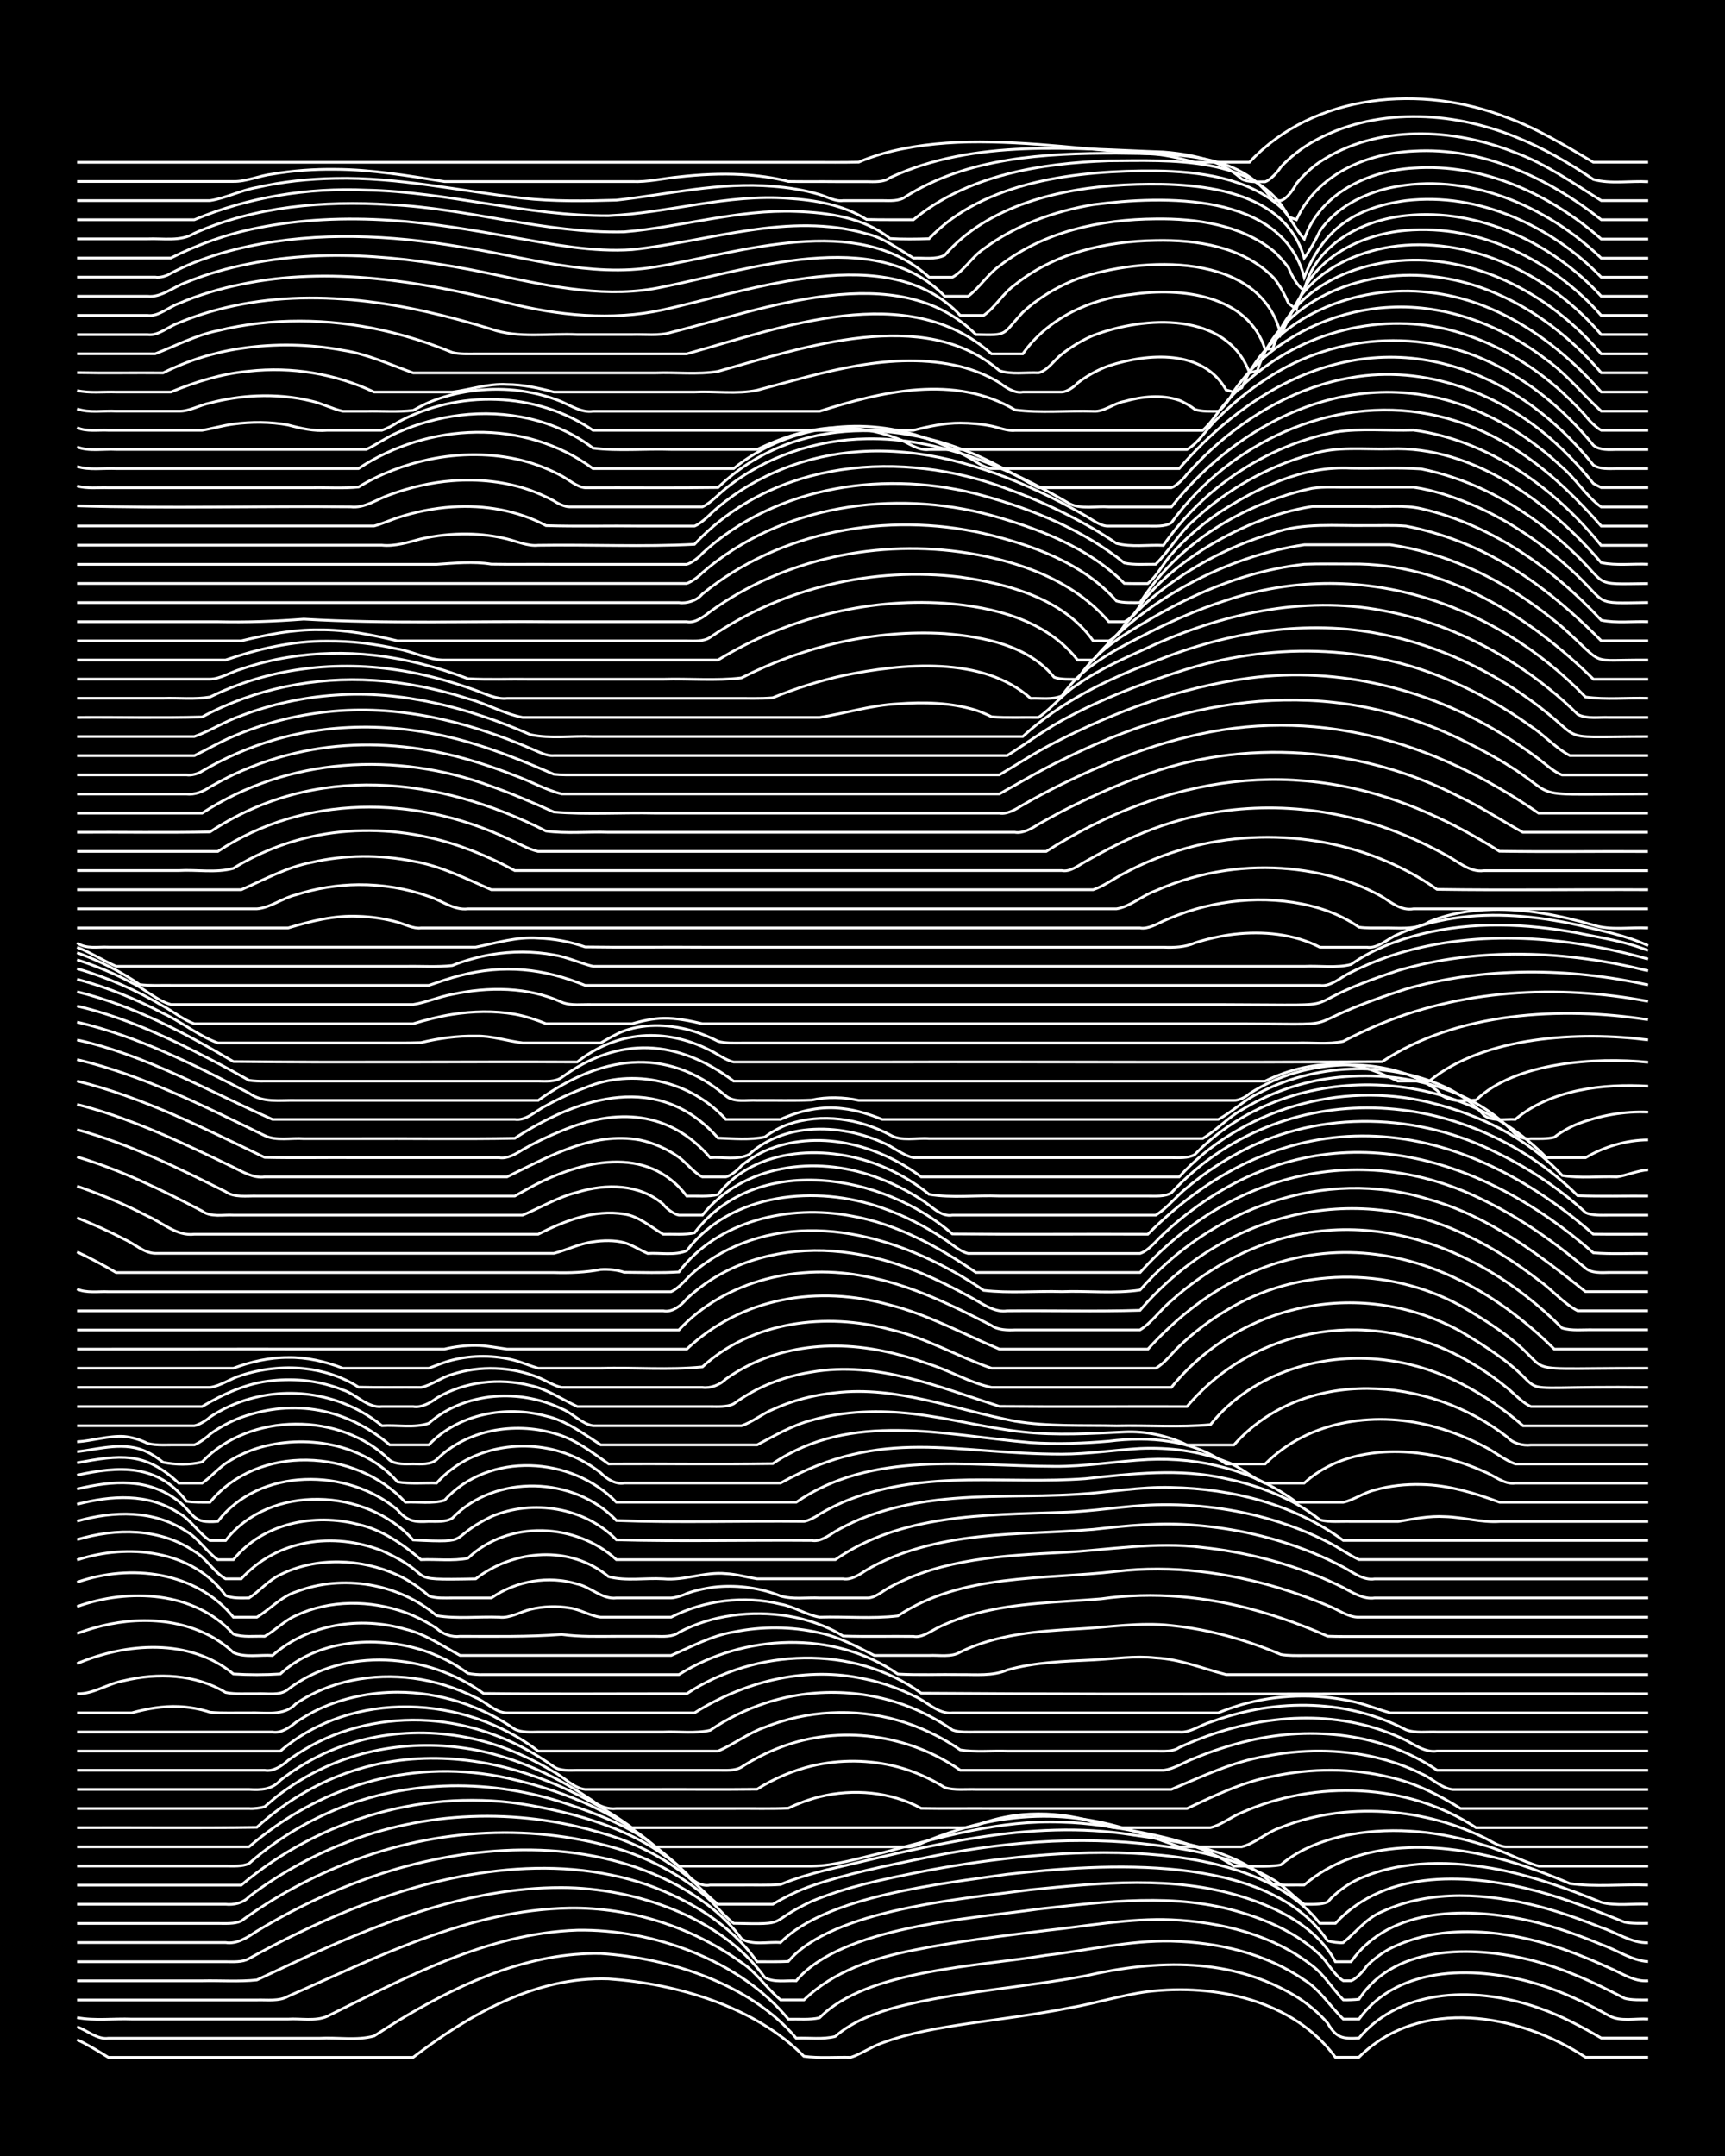 <?xml version="1.0" encoding="UTF-8"?><svg id="a" xmlns="http://www.w3.org/2000/svg" width="1920" height="2400" viewBox="0 0 192 240"><defs><style>.b{fill:none;stroke:#fff;stroke-miterlimit:10;stroke-width:.3px;}.c{stroke-width:0px;}</style></defs><rect class="c" x="0" width="192" height="240"/><path class="b" d="M8.58,227.05c1.14.52,2.42,1.31,3.48,1.97h33.92c6.25-4.76,13.62-9.02,21.75-8.74,7.6.54,16.29,3.08,21.75,8.62,1.68.24,3.53.07,5.22.12,1.15-.37,2.33-1.21,3.48-1.6,3.05-1.14,6.36-1.67,9.57-2.16,3.75-.54,7.58-1.02,11.31-1.75,2.89-.5,5.78-1.43,8.7-1.81,7.49-.9,16.2.94,20.88,7.31h2.61c6.8-6.8,17.84-4.87,25.23,0h6.96"/><path class="b" d="M8.58,225.62c1.11.39,2.25,1.44,3.48,1.27,2.29,0,4.67,0,6.96,0,5.49,0,11.03,0,16.53,0,1.98-.12,4.17.29,6.09-.25,1.08-.7,2.37-1.52,3.48-2.18,6.57-3.88,13.98-7.15,21.75-7,7.66.49,16.69,3.4,21.75,9.42,1.4-.06,2.99.17,4.35-.19,1.94-1.7,4.51-2.64,6.96-3.3,6.84-1.73,13.96-2.14,20.88-3.44,7.96-1.83,16.27-2.09,23.49,2.31,1.22.76,2.55,1.86,3.48,2.96.97,1.65,1.64,1.75,3.48,1.65,4.86-5.76,13.4-5.67,20.01-3.35,2.41.82,4.76,2.07,6.96,3.35,1.69,0,3.53,0,5.22,0"/><path class="b" d="M8.58,224.59c1.95.38,4.1.09,6.09.17,3.17,0,6.4,0,9.57,0,2.58,0,5.25,0,7.83,0,1.39-.09,3.04.27,4.35-.31,8.79-4.33,17.82-9.25,27.84-9.59,8.37-.14,18.09,3.33,23.49,9.91,1.09-.03,2.41.1,3.48-.16,5.23-5.37,17.93-5.73,25.23-6.96,4.62-.53,9.25-1.67,13.92-1.57,5.16.12,10.49,1.36,14.79,4.32,1.73,1.06,2.92,2.99,4.35,4.36h1.74c4.49-6.17,13.4-5.9,20.01-3.86,2.7.84,5.36,2.1,7.83,3.48,1.27.71,2.95.27,4.35.38"/><path class="b" d="M8.58,222.63c4.91,0,9.87,0,14.79,0,1.69,0,3.52,0,5.22,0,1.11-.04,2.48.18,3.48-.41,10-4.38,20.16-9.63,31.32-9.82,6.78-.1,13.64,2.11,19.14,6.06,1.65,1.07,2.86,2.94,4.35,4.16h2.61c3.3-3.19,7.75-4.66,12.18-5.53,4.87-1,9.86-1.58,14.79-2.2,4.61-.49,9.27-1.38,13.92-1.19,5.51.25,11.25,1.65,15.66,5.1,1.32.98,2.34,2.66,3.48,3.82.44.02,1.31-.02,1.74-.07,4.13-6.38,13.51-5.94,20.01-4.13,2.36.68,4.75,1.65,6.96,2.72.78.38,1.84.91,2.61,1.31.76.21,1.83.17,2.61.17"/><path class="b" d="M8.58,220.5c4.62,0,9.3,0,13.92,0,1.99-.05,4.11.12,6.09-.1,1.09-.51,2.39-1.12,3.48-1.63,9.56-4.48,19.72-8.67,30.45-8.65,8.11.03,17.73,3.24,22.62,10.02,1,.58,2.37.3,3.48.36,5.04-6.04,19.34-6.9,26.97-7.99,7.5-.82,15.27-1.87,22.62.4,3.14.94,6.31,2.4,8.7,4.69.86.79,1.59,2.29,2.61,2.89h.87c.6-.22,1.41-1.13,1.74-1.65.69-.7,1.74-1.49,2.61-1.94,5.37-2.68,11.79-2.14,17.4-.52,2.35.69,4.73,1.65,6.96,2.67,1.36.56,2.81,1.6,4.35,1.44"/><path class="b" d="M8.58,218.37c4.04,0,8.14,0,12.18,0,1.4,0,2.95,0,4.35,0,.81,0,1.89.09,2.61-.35,3.64-2.01,7.45-3.88,11.31-5.44,10.34-4.16,22.25-6.45,33.05-2.76,4.7,1.68,9.26,4.41,12.18,8.55,1.09,0,2.39.02,3.48-.03,4.92-5.81,19.51-6.97,26.97-7.98,7.79-.77,15.88-1.59,23.49.76,4.06,1.26,8.34,3.37,10.44,7.25h1.74c4.4-6.25,13.29-6.04,20.01-4.53,2.65.62,5.32,1.57,7.83,2.61,1.7.59,3.41,1.8,5.22,1.91"/><path class="b" d="M8.58,216.24c5.5,0,11.03,0,16.53,0,1.29.21,2.46-.6,3.48-1.27,1.07-.65,2.37-1.39,3.48-1.98,3.86-2.05,7.98-3.76,12.18-4.98,10.17-2.89,21.82-3.24,31.31,1.95,2.62,1.46,5.19,3.39,6.96,5.84,1.23.8,2.95.32,4.35.44,5.2-5.25,17.94-6.53,25.23-7.6,10.53-1.18,28.96-2.53,35.66,7.39.43.15,1.29.27,1.74.22,1.43-1.15,2.57-2.73,4.35-3.46,5.42-2.51,11.75-2.02,17.4-.58,2.34.61,4.72,1.45,6.96,2.35,1.68.54,3.41,1.76,5.22,1.7"/><path class="b" d="M8.58,214.11c3.75,0,7.56,0,11.31,0,1.4,0,2.95,0,4.35,0,.8,0,1.86.08,2.61-.27,3.72-2.72,7.88-4.95,12.18-6.6,9.64-3.73,20.56-4.36,30.45-1.22,3.12,1.05,6.15,2.68,8.7,4.76,1.21.92,2.28,2.41,3.48,3.32,6.51.14,3.45-.01,8.7-2.46,3.87-1.62,8.08-2.47,12.18-3.29,12.12-2.35,35.85-5.04,44.36,5.75h1.74c5.71-6.18,15.12-5.55,22.62-3.54,2.33.64,4.71,1.49,6.96,2.37.77.3,1.84.73,2.61,1.04.76.17,1.83.13,2.61.13"/><path class="b" d="M8.58,211.98c4.04,0,8.14,0,12.18,0,1.4,0,2.95,0,4.35,0,.91.1,1.99-.15,2.61-.85,3.17-2.41,6.74-4.41,10.44-5.88,9.07-3.67,19.35-4.02,28.71-1.23,3.09.85,6.1,2.27,8.7,4.15,1.56,1.03,2.88,2.67,4.35,3.81,1.99,0,4.1,0,6.09,0,1.33-.79,2.88-1.56,4.35-2.06,3.94-1.36,8.1-2.18,12.18-3.03,8.56-1.81,17.39-2.6,26.1-1.49,4.49.54,9.12,1.49,13.05,3.83,1.24.68,2.32,1.98,3.48,2.75.8,0,1.86.07,2.61-.26.9-1.05,2.23-2,3.48-2.57,4.88-2.17,10.51-2.02,15.66-1.02,3.87.77,7.65,2.15,11.31,3.63,1.64.44,3.53.13,5.22.21"/><path class="b" d="M8.58,209.85h18.27c8.81-7.44,20.79-10.91,32.18-8.88,6.25,1.12,12.73,3.11,17.4,7.61.59.75,1.6,1.46,2.61,1.26,1.09,0,2.39,0,3.48,0,1.39-.02,2.96.05,4.35-.06,1.64-.69,3.5-1.22,5.22-1.65,11.09-2.59,22.46-5.71,33.92-3.88,5.43.78,11.49,1.59,15.66,5.49,1.08.16,2.39.08,3.48.1,6.19-5.31,15.21-4.79,22.62-2.7,2.34.67,4.72,1.57,6.96,2.53,2.83.41,5.83.06,8.7.17"/><path class="b" d="M8.58,207.72c4.04,0,8.14,0,12.18,0,1.4,0,2.95,0,4.35,0,.8,0,1.87.08,2.61-.28,2.57-2.27,5.57-4.19,8.7-5.59,8.14-3.72,17.62-3.95,26.1-1.24,2.65.85,5.39,1.85,7.83,3.2,1.87,1.02,3.59,2.55,5.22,3.92,4.91,0,9.87,0,14.79,0,2.63-.04,5.28-.9,7.83-1.47,6.53-1.76,13.18-3.7,20.01-3.42,2.9.07,5.86.54,8.7,1.11,3.62.7,7.35,1.68,10.44,3.79,1.69-.06,3.55.15,5.22-.15,2.18-1.86,5.05-2.87,7.83-3.39,4.91-.89,10.05-.31,14.79,1.2,2.07.57,4.05,1.73,6.09,2.33,4.04,0,8.14,0,12.18,0"/><path class="b" d="M8.58,205.58h19.14c7.86-6.69,17.59-9.76,27.84-7.84,6.16,1.25,12.62,3.66,17.4,7.84,9.27,0,18.57,0,27.84,0,.87.15,1.83-.44,2.61-.74,1.37-.55,2.93-1.09,4.35-1.48,3.93-1.09,8.13-1.46,12.18-.94,3.89.47,7.65,1.83,11.31,3.16,2.29,0,4.67,0,6.96,0,1.48-.36,2.81-1.65,4.35-2.15,2.19-.89,4.61-1.45,6.96-1.68,4.08-.4,8.29.1,12.18,1.39,1.11.37,2.42.9,3.48,1.42.76.36,1.72,1.08,2.61,1.02,5.2,0,10.45,0,15.66,0"/><path class="b" d="M8.58,203.45c6.66-.03,13.35.06,20.01-.04,12.42-11.23,28.85-9.22,41.75.04,11.59,0,23.2,0,34.79,0,1.1-.04,2.42.14,3.48-.22,1.63-.65,3.48-1.07,5.22-1.23,2.3-.21,4.73-.01,6.96.56,1.4.38,2.86,1.09,4.35.89,3.16,0,6.4,0,9.57,0,1.19-.27,2.35-1.22,3.48-1.67,8.24-3.67,18.48-3.34,26.1,1.67h19.14"/><path class="b" d="M8.58,201.32c6.37,0,12.77,0,19.14,0,.48.04,1.29-.06,1.74-.2.46-.38,1.26-1.1,1.74-1.44,1.32-.98,2.87-1.95,4.35-2.66,6.16-3.03,13.44-3.51,20.01-1.58,2.71.78,5.39,1.97,7.83,3.39.8.46,1.85,1.14,2.61,1.65.67.6,1.71.95,2.61.84,4.33,0,8.72,0,13.05,0,1.99-.02,4.1.05,6.09-.04,1.05-.51,2.35-.99,3.48-1.27,3.74-.92,7.9-.57,11.31,1.29,2.58.05,5.25,0,7.83.02,7.24,0,14.51,0,21.75,0,3.07-1.43,6.2-2.97,9.57-3.59,4.27-.91,8.8-.93,13.05.12,2.78.63,5.43,1.95,7.83,3.47,6.95,0,13.93,0,20.88,0"/><path class="b" d="M8.58,199.19c6.37,0,12.77,0,19.14,0,1.33.07,2.53.05,3.48-1.01,1.31-1.02,2.86-2,4.35-2.73,6.45-3.19,14.2-3.32,20.88-.76,1.77.67,3.6,1.57,5.22,2.56,1.13.56,2.19,1.81,3.48,1.94,2.29,0,4.67,0,6.96,0,4.04-.02,8.14.03,12.18-.02,1.83-1.17,3.97-2.08,6.09-2.59,3.11-.74,6.47-.71,9.57.11,1.8.48,3.65,1.29,5.22,2.29,1.06.34,2.39.17,3.48.21,1.99,0,4.1,0,6.09,0,5.2,0,10.45,0,15.66,0,3.38-1.42,6.78-3.06,10.44-3.68,3.99-.79,8.2-.82,12.18.09,1.75.4,3.61,1.04,5.22,1.85,1.14.46,2.23,1.64,3.48,1.75,7.24,0,14.51,0,21.75,0"/><path class="b" d="M8.58,197.06c6.95,0,13.93,0,20.88,0,.95.18,1.94-.5,2.61-1.1,1.03-.76,2.33-1.55,3.48-2.11,4.27-2.08,9.22-2.8,13.92-2.14,3.01.42,6.01,1.41,8.7,2.81,1.14.59,2.44,1.4,3.48,2.15.71.49,1.8.4,2.61.39,3.46,0,6.98,0,10.44,0,1.69,0,3.53,0,5.22,0,.8,0,1.89.09,2.61-.35,1.31-.86,2.88-1.66,4.35-2.21,6.57-2.52,14.25-1.46,20.01,2.56,7.53,0,15.09,0,22.62,0,1.18-.14,2.38-.95,3.48-1.35,1.93-.8,4.05-1.49,6.09-1.96,7.02-1.62,14.84-.82,20.88,3.31h23.49"/><path class="b" d="M8.58,194.93h22.62c8.02-6.88,20.52-6.27,28.71,0,6.66,0,13.35,0,20.01,0,1.75-.75,3.4-2.03,5.22-2.66,4.66-1.87,9.96-2.16,14.79-.77,2.45.7,4.87,1.85,6.96,3.3,1.68.27,3.53.07,5.22.13,4.04,0,8.14,0,12.18,0,1.39,0,2.96,0,4.35,0,.82,0,1.9.1,2.61-.4,6.72-3.11,14.56-4.37,21.75-2.18,1.12.34,2.43.85,3.48,1.37,1.04.55,2.23,1.4,3.48,1.2,7.82,0,15.67,0,23.49,0"/><path class="b" d="M8.58,192.8c7.24,0,14.51,0,21.75,0,.95.18,1.92-.52,2.61-1.08.76-.51,1.78-1.11,2.61-1.49,2.7-1.24,5.74-1.86,8.7-1.86,4.62,0,9.26,1.48,13.05,4.12.75.39,1.8.32,2.61.31,1.4,0,2.95,0,4.35,0,3.17,0,6.4,0,9.57,0,1.69-.08,3.56.2,5.22-.19,1.84-1.26,3.97-2.31,6.09-3.01,5.34-1.78,11.33-1.59,16.53.59,1.47.61,3.04,1.47,4.35,2.39.75.29,1.82.22,2.61.22,7.53,0,15.09,0,22.62,0,1.19.13,2.37-.78,3.48-1.1,1.36-.5,2.93-.96,4.35-1.26,3.69-.78,7.61-.85,11.31-.07,2.08.44,4.21,1.18,6.09,2.18,1.04.41,2.39.2,3.48.25,7.82,0,15.67,0,23.49,0"/><path class="b" d="M8.58,190.67c1.99,0,4.1,0,6.09,0,1.66-.46,3.49-.78,5.22-.7,1.12.04,2.42.27,3.48.63,1.39.13,2.95.05,4.35.07,1.76-.07,3.87.43,5.22-1.02,3.77-2.57,8.57-3.41,13.05-2.83,2.39.31,4.81,1.07,6.96,2.16,1.15.45,2.2,1.69,3.48,1.69,1.99,0,4.1,0,6.09,0,4.91,0,9.87,0,14.79,0,5.39-3.39,11.93-5.12,18.27-3.91,2.07.37,4.2,1.06,6.09,2,1.42.56,2.73,2.1,4.35,1.91,3.16,0,6.4,0,9.57,0,4.62,0,9.3,0,13.92,0,1.99,0,4.1,0,6.09,0,.75-.32,1.83-.69,2.61-.92,3.93-1.12,8.19-1.25,12.18-.38,1.43.28,2.95.91,4.35,1.3,3.16,0,6.4,0,9.57,0,6.37,0,12.77,0,19.14,0"/><path class="b" d="M8.58,188.54c1.79.08,3.47-1.16,5.22-1.45,3.73-.91,7.97-.73,11.31,1.31,1.08.23,2.39.11,3.48.14,1.12-.07,2.54.28,3.48-.49,6.22-4.79,15.57-4.05,21.75.46,7.53.09,15.09.02,22.62.03,7.64-5.06,18.54-5.53,26.1-.06,26.96.2,53.93,0,80.9.07"/><path class="b" d="M8.58,185.19c5.49-2.34,12.55-2.86,17.4,1.15,1.69.11,3.53.11,5.22,0,4.13-3.8,10.47-4.29,15.66-2.7,1.14.35,2.44.92,3.48,1.5.45.25,1.32.82,1.74,1.13.43.1,1.3.17,1.74.14,7.24,0,14.51,0,21.75,0,7.18-4.52,17.27-5.01,24.36-.06,2.28.13,4.67.02,6.96.06,1.72-.02,3.6.19,5.22-.51,3.09-.88,6.38-.97,9.57-1.12,2.29-.12,4.67-.49,6.96-.23,2.73.14,5.24,1.2,7.83,1.86,4.62,0,9.3,0,13.92,0,11.01,0,22.04,0,33.05,0"/><path class="b" d="M8.58,181.84c4.71-1.79,10.22-2.13,14.79.25.85.44,1.92,1.2,2.61,1.87,1.3.59,2.96.22,4.35.32,4.01-3.51,9.73-4.39,14.79-2.92,2.2.52,4.14,1.87,6.09,2.92,4.04,0,8.14,0,12.18,0,3.75,0,7.56,0,11.31,0,2.25-.96,4.5-2.21,6.96-2.61,3.13-.64,6.46-.63,9.57.1,2.15.43,4.16,1.54,6.09,2.51,1.99,0,4.1,0,6.09,0,1.11-.06,2.49.23,3.48-.38,4.03-1.98,8.64-2.33,13.05-2.57,3.46-.17,6.97-.79,10.44-.38,2.93.29,5.9.97,8.7,1.9,1.1.37,2.41.86,3.48,1.32.76.15,1.84.12,2.61.12,12.75,0,25.52,0,38.27,0"/><path class="b" d="M8.58,178.84c5.75-2.07,13.09-1.73,17.4,3.06,1.05.4,2.38.2,3.48.25,1.16-.63,2.24-1.79,3.48-2.31,3.77-1.78,8.29-1.74,12.18-.34,1.16.42,2.46,1.08,3.48,1.77.69.64,1.68,1,2.61.88,3.76,0,7.57.08,11.31-.21,1.98.29,4.09.21,6.09.21,1.4,0,2.95,0,4.35,0,.83.01,1.91.1,2.61-.44,3.69-1.95,8.09-2.47,12.18-1.81,2.1.35,4.28,1.08,6.09,2.22,2.58.08,5.25.01,7.83.04.9.18,1.86-.53,2.61-.92,1.33-.67,2.91-1.24,4.35-1.63,4.52-1.22,9.28-1.24,13.92-1.63,5.81-.83,11.77-.28,17.4,1.33,1.72.48,3.55,1.09,5.22,1.74.78.3,1.85.75,2.61,1.09.41.02,1.32.03,1.74.03,11.3,0,22.62,0,33.92,0"/><path class="b" d="M8.58,176.13c5.94-2.09,13.25-1.22,17.4,3.89h2.61c1.44-.86,2.71-2.29,4.35-2.82,5.16-2,11.45-.95,15.66,2.65,2.25.38,4.68.08,6.96.17,1.18.15,2.37-.6,3.48-.87,1.37-.34,2.96-.4,4.35-.16,1.16.15,2.33.9,3.48,1.03,2.58,0,5.25,0,7.83,0,3.72-1.9,8.11-2.44,12.18-1.45,1.48.25,2.89,1.21,4.35,1.45,2.87-.09,5.85.2,8.7-.14,7.16-4.76,16.17-4.01,24.36-4.96,6.12-.73,12.39.12,18.27,1.9,1.72.53,3.56,1.2,5.22,1.91,1.1.39,2.28,1.33,3.48,1.29,10.72,0,21.46,0,32.18,0"/><path class="b" d="M8.58,173.65c5.64-1.87,12.82-1.14,16.53,3.95.74.36,1.81.28,2.61.28,1.15-.74,2.21-2.01,3.48-2.59,4.03-2.01,9-1.81,13.05.04,1.2.55,2.51,1.42,3.48,2.32.75.3,1.82.23,2.61.23,1.39,0,2.96,0,4.35,0,2.74-1.91,6.37-2.53,9.57-1.55,1.48.32,2.78,1.74,4.35,1.55,1.99,0,4.1,0,6.09,0,.48-.02,1.32-.28,1.74-.5,1.06-.38,2.36-.65,3.48-.75,2.33-.19,4.79.15,6.96,1.03,1.35.41,2.95.15,4.35.22,1.7,0,3.52,0,5.22,0,.94.06,1.82-.81,2.61-1.21,5.83-3.17,12.65-3.51,19.14-3.85,5.21-.27,10.44-1.25,15.66-.56,4.14.44,8.29,1.43,12.18,2.93,1.11.43,2.41,1,3.48,1.54,1.03.55,2.25,1.33,3.48,1.15,10.14,0,20.3,0,30.45,0"/><path class="b" d="M8.58,171.39c4.3-1.3,9.22-1.31,13.05,1.3,1.31.73,2.2,2.34,3.48,3.06h1.74c4.02-4.4,10.22-5.24,15.66-3.13,6.65,3,1.74,3.31,10.44,3.13,4.26-3.28,10.52-3.79,14.79-.24,1.92.52,4.11.12,6.09.24,2.38.22,4.59-.81,6.96-.58,1.12.05,2.38.41,3.48.58,3.17,0,6.4,0,9.57,0,.92.17,1.89-.51,2.61-.98,1.32-.79,2.89-1.48,4.35-1.98,4.18-1.43,8.66-1.88,13.05-2.1,2.58-.13,5.25-.22,7.83-.44,3.73-.41,7.55-.82,11.31-.47,4.45.35,8.91,1.36,13.05,3.04,1.11.45,2.42,1.06,3.48,1.63,1.04.55,2.22,1.51,3.48,1.31,10.14,0,20.3,0,30.45,0"/><path class="b" d="M8.58,169.33c4.05-1.14,8.55-1.28,12.18,1.15,1.31.74,2.27,2.29,3.48,3.14h1.74c3.29-4.08,9-5.21,13.92-3.92,2.64.59,4.94,2.19,6.96,3.92,1.69-.07,3.55.17,5.22-.16,4.5-4.29,12.03-3.97,16.53.16h24.36c7.36-5.1,16.64-4.97,25.23-5.27,3.47-.09,6.97-.74,10.44-.84,4.39-.12,8.84.45,13.05,1.71,2.06.62,4.18,1.45,6.09,2.43,1.13.55,2.34,1.44,3.48,1.96.43,0,1.31,0,1.74,0,10.14,0,20.3,0,30.45,0"/><path class="b" d="M8.58,167.45c3.81-.98,7.86-1.27,11.31.97,1.32.71,2.24,2.28,3.48,3.07h1.74c4.92-6.37,15.71-5.87,20.88-.06,6.9.35,3.58-.1,8.7-2.61,4.6-1.97,10.39-1.03,13.92,2.59,7.23.2,14.51.01,21.75.07.92.18,1.88-.54,2.61-1,.75-.44,1.81-.97,2.61-1.31,2.74-1.15,5.75-1.83,8.7-2.18,5.18-.63,10.46-.32,15.66-.65,3.46-.2,6.96-.87,10.44-.76,6.73.13,13.66,1.86,19.14,5.9h33.92"/><path class="b" d="M8.58,165.75c3.96-.93,7.89-1.28,11.31,1.37,1.87,1.56,1.5,2.48,4.35,2.24,4.63-6.04,14.45-6,20.01-1.28,1.05,1.27,1.92,1.38,3.48,1.28.81,0,1.89.09,2.61-.36,4.78-4.96,13.58-4.69,18.27.26,6.93.27,13.93.02,20.88.1.51-.08,1.34-.51,1.74-.82,1.05-.62,2.34-1.25,3.48-1.68,4.14-1.58,8.65-2.05,13.05-2.12,4.33-.06,8.72.18,13.05-.14,5.19-.55,10.5-1.19,15.66,0,2.69.56,5.42,1.49,7.83,2.82.82.45,1.88,1.17,2.61,1.76,1.06.31,2.39.15,3.48.19,1.69,0,3.53,0,5.22,0,1.68-.28,3.5-.65,5.22-.54,2.01.05,4.07.68,6.09.54,5.49,0,11.03,0,16.53,0"/><path class="b" d="M8.58,164.21c4.66-1.01,8.97-1.29,12.18,2.91.77.14,1.83.11,2.61.11,5.34-6.52,16.21-6.01,21.75,0,1.39-.07,3,.19,4.35-.22,4.93-5.45,14.17-4.93,19.14.22h20.01c8.42-5.82,19.08-4.02,28.71-4,3.48.04,6.98-.58,10.44-.76,5.86-.28,11.81,1.22,16.53,4.76,1.69,0,3.52,0,5.22,0,1.15-.25,2.32-1.09,3.48-1.36,1.65-.48,3.51-.67,5.22-.62,2.99.05,5.92.95,8.7,1.98,5.49,0,11.03,0,16.53,0"/><path class="b" d="M8.58,162.84c4.74-.87,7.52-1.31,11.31,2.26h2.61c.85-.57,1.77-1.61,2.61-2.19,1.01-.69,2.32-1.31,3.48-1.68,5.32-1.65,11.88-.58,15.66,3.73,1.38.25,2.96.09,4.35.13,3.62-4.06,9.82-5.11,14.79-3.14,1.18.46,2.49,1.22,3.48,2.01.65.67,1.64,1.31,2.61,1.13,5.79,0,11.61,0,17.4,0,11.41-6.35,19.27-3.21,31.31-3.22,2.89,0,5.82-.46,8.7-.63,3.22-.14,6.57.26,9.57,1.47,1.56.5,2.9,1.84,4.35,2.39,1.39,0,2.96,0,4.35,0,4.15-3.81,10.42-4.09,15.66-2.81,1.44.36,3,.91,4.35,1.52,1.1.41,2.25,1.47,3.48,1.29,4.91,0,9.87,0,14.79,0"/><path class="b" d="M8.58,161.6c2.58-.31,5.36-1.18,7.83.05.48.21,1.34.79,1.74,1.13,1.36.28,3.01.32,4.35-.04,5.28-5.57,15.47-5.61,20.88-.19.71.51,1.79.42,2.61.41.84.02,1.93.11,2.61-.48,3.34-3.33,8.61-4.21,13.05-2.93,2.28.57,4.21,2.09,6.09,3.41,6.08-.03,12.19.05,18.27-.03,8.75-5.91,19.01-3.18,28.71-2.34,2.87.19,5.83.09,8.7-.16,4.46-.56,9.31-.2,13.05,2.54h4.35c4.94-4.98,12.59-5.98,19.14-4.06,1.76.5,3.6,1.24,5.22,2.1,1.13.55,2.29,1.53,3.48,1.96,4.91,0,9.87,0,14.79,0"/><path class="b" d="M8.58,160.5c1.71-.11,3.5-.7,5.22-.6.82.07,1.88.39,2.61.77,1.07.28,2.39.14,3.48.17.44,0,1.31,0,1.74,0,.5-.19,1.36-.8,1.74-1.18,1-.75,2.31-1.45,3.48-1.88,5.93-2.12,11.76-.98,16.53,3.06h4.35c3.27-3.45,8.56-4.43,13.05-3.21,2.26.51,4.19,1.99,6.09,3.21,5.79,0,11.61,0,17.4,0,1.94-1.02,3.94-2.2,6.09-2.75,3.65-1.05,7.56-1.14,11.31-.7,4.07.46,8.1,1.57,12.18,2.01,3.74.42,7.56.18,11.31,0,2.37-.11,4.82.41,6.96,1.45,1.69,0,3.53,0,5.22,0,7.8-8.77,21.73-7.71,30.45-.86.61.7,1.71.96,2.61.86,1.09,0,2.39,0,3.48,0,3.16,0,6.4,0,9.57,0"/><path class="b" d="M8.58,158.71c4.33,0,8.72,0,13.05,0,.52-.09,1.36-.6,1.74-.96,1.01-.69,2.32-1.33,3.48-1.73,5.3-1.87,11.31-.87,15.66,2.69,1.69-.11,3.6.28,5.22-.27,2.12-1.9,5.01-2.89,7.83-3.03,2.36-.11,4.83.38,6.96,1.41,1.18.46,2.22,1.68,3.48,1.89,1.69,0,3.52,0,5.22,0,3.75,0,7.56,0,11.31,0,1.18-.38,2.33-1.34,3.48-1.81,2.16-1,4.59-1.63,6.96-1.86,6.86-.81,13.39,1.91,20.01,3.16,3.71.63,7.56.44,11.31.52,3.45-.08,7.01.19,10.44-.13,4.67-5.85,12.76-8.23,20.01-7.12,5.55.78,10.61,3.61,14.79,7.25h13.92"/><path class="b" d="M8.58,156.57c4.62,0,9.3,0,13.92,0,2.39-1.41,5.02-2.64,7.83-2.88,2.61-.29,5.39.04,7.83,1.03,1.47.45,2.73,2.04,4.35,1.85,1.09,0,2.39,0,3.48,0,.91.15,1.92-.4,2.61-.94,3.09-1.85,6.97-2.27,10.44-1.4,1.86.39,3.53,1.56,5.22,2.34,4.91,0,9.87,0,14.79,0,.8,0,1.88.08,2.61-.3.73-.54,1.8-1.2,2.61-1.61,1.87-.95,4.02-1.61,6.09-1.93,7.22-1.26,14.14,1.67,20.88,3.82,6.95.06,13.93,0,20.88.02,7.84-9.24,20.93-11.08,31.32-5.04,1.48.83,3.04,1.92,4.35,3,.77.62,1.69,1.65,2.61,2.04,4.33,0,8.72,0,13.05,0"/><path class="b" d="M8.58,154.44c4.91,0,9.87,0,14.79,0,1.18-.15,2.34-1.01,3.48-1.33,2.2-.73,4.65-1.01,6.96-.77,2.11.22,4.3.9,6.09,2.07,2.29.06,4.67.01,6.96.03,1.17-.24,2.32-1.14,3.48-1.45,3.08-1,6.57-.87,9.57.34.79.31,1.76.95,2.61,1.11,1.69,0,3.53,0,5.22,0,3.46,0,6.98,0,10.44,0,.9.13,1.98-.29,2.61-.93.73-.53,1.8-1.16,2.61-1.56,2.94-1.45,6.3-2.13,9.57-2.12,3.55,0,7.11.82,10.44,2.02,2.33.73,4.58,2.1,6.96,2.59,6.66,0,13.35,0,20.01,0,7.79-9.58,21.38-12.2,32.18-6.24,13.53,7.95,1.23,6,20.88,6.24"/><path class="b" d="M8.58,152.31c5.79,0,11.61,0,17.4,0,1.91-.72,4.04-1.21,6.09-1.2,2.06-.04,4.18.46,6.09,1.2,2.29,0,4.67,0,6.96,0,.77,0,1.84,0,2.61,0,.77-.29,1.81-.71,2.61-.91,2.24-.57,4.72-.56,6.96.04.79.21,1.82.65,2.61.87,2.28,0,4.67,0,6.96,0,3.74-.11,7.59.23,11.31-.15,5.55-5.1,13.79-6.09,20.88-4.17,3.95.89,7.52,3.02,11.31,4.32,6.08,0,12.19,0,18.27,0,.96-.51,1.83-1.71,2.61-2.44,1.54-1.48,3.38-2.89,5.22-3.98,7.84-4.82,18.05-4.92,26.1-.54,14.09,8.1,2.18,6.93,20.88,6.96"/><path class="b" d="M8.58,150.18c8.98.01,17.99-.02,26.97,0,4.62,0,9.3,0,13.92,0,1.07-.27,2.38-.42,3.48-.41,1.1,0,2.39.26,3.48.41,1.69,0,3.53,0,5.22,0,4.91,0,9.87,0,14.79,0,6.15-5.78,14.63-7.16,22.62-4.91,4.25,1.07,8.16,3.23,12.18,4.91,5.49,0,11.03,0,16.53,0,13.58-14.89,31.33-13.79,45.23,0h10.44"/><path class="b" d="M8.58,148.05h66.98c5.26-5.61,13.49-7.47,20.88-5.94,4.92.92,9.5,3.17,13.92,5.44.69.51,1.79.53,2.61.49,1.09,0,2.39,0,3.48,0,3.46,0,6.98,0,10.44,0,1.28-.78,2.32-2.29,3.48-3.24,1.82-1.64,3.94-3.16,6.09-4.35,13.03-7.3,27.37-2.7,37.4,7.38,1.06.34,2.38.17,3.48.2,1.99,0,4.1,0,6.09,0"/><path class="b" d="M8.58,145.92c21.74,0,43.5,0,65.24,0,1.01.21,2.02-.61,2.61-1.34.72-.68,1.78-1.52,2.61-2.05,4.58-2.97,10.31-3.85,15.66-3.04,3.62.53,7.16,1.8,10.44,3.41,1.1.54,2.41,1.23,3.48,1.83,1.01.6,2.24,1.38,3.48,1.19,4.91-.05,9.88.09,14.79-.06,9.2-10.7,23.65-14.63,36.53-8.26,2.75,1.31,5.42,3.03,7.83,4.9,1.46,1.01,2.77,2.6,4.35,3.41,2.58,0,5.25,0,7.83,0"/><path class="b" d="M8.58,143.49c1.03.48,2.38.25,3.48.3,1.7,0,3.52,0,5.22,0,4.91,0,9.87,0,14.79,0,14.2,0,28.42,0,42.62,0,.97-.42,1.81-1.6,2.61-2.25,1.01-.85,2.31-1.71,3.48-2.31,9.41-4.81,20.48-1.2,28.71,4.41,2.84.34,5.83.05,8.7.14,2.86-.11,5.87.25,8.7-.18,7.94-9.04,20.44-13.76,32.18-10.08,6.6,1.84,12.14,6.06,17.4,10.26h6.96"/><path class="b" d="M8.58,139.36c1.43.67,2.99,1.5,4.35,2.3,1.99,0,4.1,0,6.09,0,4.62,0,9.3,0,13.92,0,6.95,0,13.93,0,20.88,0,2.58,0,5.25,0,7.83,0,1.71.05,3.54-.01,5.22-.34.79-.06,1.86.04,2.61.31,1.99.01,4.1.09,6.09-.04,4.34-5.76,12.31-7.52,19.14-6.24,5.09.87,9.71,3.41,13.92,6.3h18.27c9.99-11.12,24.68-14.81,38.27-8.03,4.07,1.97,7.85,4.64,11.31,7.55.67.58,1.78.5,2.61.48,1.39,0,2.96,0,4.35,0"/><path class="b" d="M8.58,135.56c1.73.69,3.57,1.5,5.22,2.37,1.11.48,2.23,1.57,3.48,1.59,7.24,0,14.51,0,21.75,0,5.2,0,10.45,0,15.66,0,2.29,0,4.67,0,6.96,0,1.41-.36,2.89-1.1,4.35-1.28,1.08-.17,2.41-.2,3.48.09.83.23,1.83.86,2.61,1.2,1.39-.09,3.04.26,4.35-.31,4.97-6.5,14.46-7.35,21.75-4.76,2.43.84,4.83,2.07,6.96,3.5.77.49,1.69,1.37,2.61,1.57,1.09,0,2.39,0,3.48,0,2.87,0,5.83,0,8.7,0,2.29,0,4.67,0,6.96,0,1-.33,1.85-1.5,2.61-2.17,1.57-1.47,3.41-2.92,5.22-4.08,14.55-9.4,30.38-4.54,42.62,6.18,1.98.17,4.1.04,6.09.08"/><path class="b" d="M8.58,132.04c2.65.92,5.34,2.03,7.83,3.33,1.68.73,3.28,2.26,5.22,2.02,11.3,0,22.62,0,33.92,0,1.39,0,2.96,0,4.35,0,2.91-1.48,6.25-2.79,9.57-2.24,1.63.23,2.98,1.45,4.35,2.24,1.09-.03,2.41.1,3.48-.15,6.89-9.04,21-6.59,28.71.12,7.24.07,14.51,0,21.75.03,15.32-15.34,33.8-13.81,49.58-.01,1.99.03,4.1,0,6.09.01"/><path class="b" d="M8.58,128.78c4.85,1.45,9.46,3.68,13.92,6.03.96.73,2.36.39,3.48.46,1.69,0,3.52,0,5.22,0,5.49,0,11.03,0,16.53,0,3.46,0,6.98,0,10.44,0,1.99-.84,3.97-2.03,6.09-2.55,3.18-.98,6.95-.95,9.57,1.35.3.44,1.2,1.11,1.74,1.2.77,0,1.84,0,2.61,0,4.56-5.67,12.56-6.65,19.14-4.3,1.79.62,3.63,1.53,5.22,2.57,1.06.62,2.13,1.96,3.48,1.73,7.53,0,15.09,0,22.62,0,1.25-.75,2.33-2.16,3.48-3.06,1.58-1.33,3.41-2.6,5.22-3.6,8.73-5,19.73-4.9,28.71-.56,3.77,1.77,7.38,4.11,10.44,6.94.73.35,1.82.28,2.61.28,1.39,0,2.96,0,4.35,0"/><path class="b" d="M8.58,125.75c5.77,1.57,11.2,4.23,16.53,6.9.97.69,2.36.46,3.48.49,1.99,0,4.1,0,6.09,0,5.49,0,11.03,0,16.53,0,1.39,0,2.96,0,4.35,0,.43,0,1.31,0,1.74,0,.43-.24,1.31-.73,1.74-.97,5.56-2.98,12.97-4.85,17.4.97,1.09-.03,2.41.11,3.48-.17,4.23-5.42,12.35-5.59,18.27-3.13,1.83.75,3.69,1.85,5.22,3.11,2.53.44,5.26.08,7.83.19,4.04,0,8.14,0,12.18,0,1.39,0,2.95,0,4.35,0,.81,0,1.89.09,2.61-.36,12.35-13.26,32.72-12.04,45.23.32,2.58.1,5.25.02,7.83.04"/><path class="b" d="M8.58,122.94c4.5,1.15,8.85,2.96,13.05,4.93,1.4.65,2.96,1.39,4.35,2.07,1.04.52,2.27,1.24,3.48,1.07,5.49,0,11.03,0,16.53,0,3.46,0,6.98,0,10.44,0,4.56-2.21,9.51-5.08,14.79-4.11,1.51.31,3.1,1.02,4.35,1.93.82.59,1.68,1.73,2.61,2.18.78,0,1.83,0,2.61,0,.56-.13,1.38-.81,1.74-1.25.71-.6,1.76-1.26,2.61-1.64,5.76-2.5,12.53-.76,17.4,2.89h28.71c6.89-7.55,17.94-10.7,27.84-8.3,5.49,1.33,10.93,3.94,14.79,8.14,1.96.35,4.1.08,6.09.16,1.11-.18,2.35-.71,3.48-.79"/><path class="b" d="M8.58,120.34c7.32,1.8,14.12,5.25,20.88,8.5,3.46.08,6.98,0,10.44.03,5.2,0,10.45,0,15.66,0,.88.16,1.9-.43,2.61-.89,1.34-.77,2.91-1.53,4.35-2.1,6.08-2.57,12.02-2.26,16.53,2.99,1.4-.11,3.08.31,4.35-.37,1.64-1.53,3.89-2.42,6.09-2.7,2.93-.37,6.01.17,8.7,1.36,1.15.44,2.27,1.45,3.48,1.71,4.33,0,8.72,0,13.05,0,3.75,0,7.56,0,11.31,0,1.39,0,2.96,0,4.35,0,.81,0,1.89.09,2.61-.35,10.33-10.64,28.92-10.17,39.14.35,1.39,0,2.95,0,4.35,0,2.07-1.22,4.54-1.97,6.96-1.98"/><path class="b" d="M8.58,117.95c7.33,1.74,14.14,5.18,20.88,8.46,1.29.62,2.95.24,4.35.34,1.99,0,4.1,0,6.09,0,5.78-.03,11.61.07,17.4-.04,7.23-4.7,16.1-7.43,22.62-.03,1.68.06,3.57.24,5.22-.12.72-.54,1.76-1.12,2.61-1.41,3.7-1.27,7.9-.63,11.31,1.18,1.25.76,2.95.3,4.35.41,2.58,0,5.25,0,7.83,0,7.53,0,15.09,0,22.62,0,1.5-.87,2.82-2.35,4.35-3.19,2.64-1.63,5.66-2.77,8.7-3.34,7.54-1.34,16.37.26,21.75,6.04.42.33,1.19.61,1.74.5.78,0,1.85.05,2.61-.16.7-.56,1.78-1.16,2.61-1.49,2.46-.92,5.2-1.43,7.83-1.3"/><path class="b" d="M8.58,115.76c7.7,1.69,14.62,5.7,21.75,8.85,3.75,0,7.56,0,11.31,0,5.2,0,10.45,0,15.66,0,1.28.19,2.4-1.01,3.48-1.53,1.34-.75,2.9-1.47,4.35-1.99,5.33-2.26,11.79-.77,15.66,3.52,1.99,0,4.1,0,6.09,0,2.15-.99,4.59-1.52,6.96-1.2,1.45.16,3.01.65,4.35,1.2,2.58,0,5.25,0,7.83,0,5.79,0,11.61,0,17.4,0,4.04,0,8.14,0,12.18,0,1.48-.77,2.83-2.12,4.35-2.84,6.34-3.37,14.32-3.77,20.88-.77,1.57.73,3.2,1.84,4.35,3.15.94.73,2.37.39,3.48.46,3.95-3.33,9.79-4.01,14.79-3.7"/><path class="b" d="M8.58,113.78c6.75,1.57,13.02,4.73,19.14,7.9,1.51,1.12,3.47.77,5.22.81,2.29,0,4.67,0,6.96,0,6.66,0,13.35,0,20.01,0,6.79-4.87,14.11-6.21,20.88-.5.94.78,2.35.43,3.48.5,1.99-.02,4.1.05,6.09-.04,1.67-.38,3.55-.32,5.22.04,1.09,0,2.39,0,3.48,0,10.14,0,20.3,0,30.45,0,2.58,0,5.25,0,7.83,0,.53.03,1.37-.39,1.74-.75.73-.48,1.81-1.06,2.61-1.42,3.24-1.43,6.91-2.02,10.44-1.7,2.75.26,5.61,1.07,7.83,2.77.99,1.37,2.86,1.15,4.35,1.06,4.34-4.22,13.36-4.8,19.14-4.2"/><path class="b" d="M8.58,111.99c4.54,1.07,8.9,2.93,13.05,5.02,1.41.71,2.97,1.52,4.35,2.28.44.24,1.3.73,1.74.97.44.07,1.3.11,1.74.09,4.33,0,8.72,0,13.05,0,4.33,0,8.72,0,13.05,0,1.39,0,2.96,0,4.35,0,.82.01,1.91.1,2.61-.41,6.36-4.66,12.93-4.27,19.14.41,17.97,0,35.96,0,53.93,0,1.69,0,3.53,0,5.22,0,2.67-1.32,5.72-2.04,8.7-1.85,2.18.04,4.16.95,6.09,1.85,1.09,0,2.39,0,3.48,0,6.11-5.03,16.77-5.57,24.36-4.59"/><path class="b" d="M8.58,110.4c6.2,1.52,11.94,4.54,17.4,7.77,12.75.13,25.52,0,38.27.05,4.44-3.5,9.8-3.84,14.79-1.3.79.38,1.74,1.11,2.61,1.3,1.7,0,3.52,0,5.22,0,4.04,0,8.14,0,12.18,0,18.26-.04,36.54.08,54.8-.04,8.3-5.53,19.95-6.17,29.58-4.67"/><path class="b" d="M8.58,109.01c3.3.87,6.55,2.19,9.57,3.79,2.06.95,3.97,2.52,6.09,3.29,5.79,0,11.61,0,17.4,0,1.7-.01,3.52.03,5.22-.03,1.95-.48,4.07-.77,6.09-.73,1.75-.05,3.52.56,5.22.76,1.4,0,2.95,0,4.35,0,1.4,0,2.95,0,4.35,0,.77-.43,1.78-1.04,2.61-1.34,2.5-.88,5.33-.7,7.83.08.8.25,1.86.69,2.61,1.08.76.24,1.82.19,2.61.19,16.81,0,33.64,0,50.45,0,3.75,0,7.56,0,11.31,0,1.69-.07,3.56.19,5.22-.18,1.06-.56,2.37-1.18,3.48-1.66,9.5-4.11,20.34-4.72,30.45-2.79"/><path class="b" d="M8.58,107.83c3.33.95,6.59,2.39,9.57,4.16,1.12.6,2.28,1.56,3.48,1.97,1.4,0,2.95,0,4.35,0,4.62,0,9.3,0,13.92,0,1.99,0,4.1,0,6.09,0,1.38-.42,2.93-.82,4.35-1.04,2.27-.36,4.69-.42,6.96-.02,1.13.2,2.42.63,3.48,1.06,1.09,0,2.39,0,3.48,0,1.99,0,4.1,0,6.09,0,1.07-.3,2.36-.6,3.48-.61,1.42-.04,2.97.29,4.35.61,1.09,0,2.39,0,3.48,0,17.97,0,35.96,0,53.93,0,17-.03,6.48.81,20.88-3.86,8.72-2.5,18.15-2.4,26.97-.46"/><path class="b" d="M8.58,106.84c2.06.67,4.19,1.53,6.09,2.57,1.46.67,2.8,1.98,4.35,2.41,7.82,0,15.67,0,23.49,0,1.1,0,2.39,0,3.48,0,1.43-.22,2.92-.88,4.35-1.13,4-.86,8.4-.86,12.18.87,1.04.44,2.38.22,3.48.27,1.99,0,4.1,0,6.09,0,5.49,0,11.03,0,16.53,0,15.94,0,31.9,0,47.84,0,15.7.04,6.01.55,19.14-3.79,9.01-2.65,18.79-2.23,27.84.03"/><path class="b" d="M8.58,106.05c2.42.88,4.85,2.07,6.96,3.55,1.09.15,2.38.07,3.48.09,8.11,0,16.25,0,24.36,0,1.4,0,2.95,0,4.35,0,1.09-.37,2.36-.82,3.48-1.1,4.88-1.26,9.3-.79,13.92,1.1,24.93,0,49.88,0,74.81,0,2.28,0,4.67,0,6.96,0,1.26.19,2.39-.98,3.48-1.45,1.62-.83,3.47-1.56,5.22-2.1,9.02-2.73,18.87-1.92,27.84.62"/><path class="b" d="M8.58,105.44c1.46.57,2.92,1.5,4.35,2.13,1.4,0,2.95,0,4.35,0,4.04,0,8.14,0,12.18,0,5.2,0,10.45,0,15.66,0,1.7-.04,3.53.1,5.22-.09,1.35-.54,2.91-.98,4.35-1.22,2.27-.38,4.7-.39,6.96.04,1.45.22,2.93.93,4.35,1.27,4.62,0,9.3,0,13.92,0,21.74,0,43.5,0,65.24,0,1.69-.09,3.57.22,5.22-.21,2.31-1.64,5.09-2.7,7.83-3.39,5.68-1.41,11.68-1.18,17.4-.11,2.6.53,5.36.95,7.83,1.95"/><path class="b" d="M8.58,104.96c.98.72,2.35.41,3.48.47,1.7,0,3.52,0,5.22,0,5.5,0,11.03,0,16.53,0,6.37,0,12.77,0,19.14,0,2.27-.45,4.61-1.18,6.96-1,1.73.06,3.58.4,5.22.98,4.33.07,8.72,0,13.05.03,9.85,0,19.72,0,29.58,0,7.24,0,14.51,0,21.75,0,1.12.05,2.44,0,3.48-.48,1.36-.44,2.93-.79,4.35-.96,3.21-.37,6.66-.06,9.57,1.44,1.69,0,3.53,0,5.22,0,1.26.19,2.37-1,3.48-1.43,1.89-.88,4.04-1.46,6.09-1.78,4.61-.72,9.38-.26,13.92.74,2.61.64,5.39,1.15,7.83,2.3"/><path class="b" d="M8.58,103.3c7.82,0,15.67,0,23.49,0,2.52-.76,5.17-1.43,7.83-1.3,1.42.04,2.98.27,4.35.66.8.22,1.76.75,2.61.64,5.79,0,11.61,0,17.4,0,12.75,0,25.52,0,38.27,0,8.11,0,16.25,0,24.36,0,.86.15,1.87-.42,2.61-.78.75-.34,1.83-.76,2.61-1.02,2.49-.83,5.2-1.29,7.83-1.33,2.62-.03,5.35.35,7.83,1.24,1.16.42,2.48,1.08,3.48,1.8.76.12,1.84.09,2.61.09,1.73-.05,3.68.3,5.22-.69,2.16-.91,4.62-1.3,6.96-1.36,3.82-.1,7.66.66,11.31,1.73,1.91.62,4.11.21,6.09.32"/><path class="b" d="M8.58,101.17c6.66,0,13.35,0,20.01,0,1.49-.11,2.89-1.22,4.35-1.56,2.22-.72,4.63-1.11,6.96-1.13,2.63-.02,5.35.42,7.83,1.31,1.41.44,2.8,1.57,4.35,1.38,12.17,0,24.36,0,36.53,0,11.88,0,23.78,0,35.66,0,1.53-.24,2.89-1.5,4.35-2.01,2.46-1.1,5.16-1.88,7.83-2.26,4.64-.67,9.5-.25,13.92,1.33,1.13.41,2.44,1,3.48,1.6,1.04.66,2.11,1.57,3.48,1.34,8.69,0,17.41,0,26.1,0"/><path class="b" d="M8.58,99.04c6.08,0,12.19,0,18.27,0,2.54-1.1,5.07-2.52,7.83-3.04,3.69-.85,7.6-.88,11.31-.13,3.06.51,5.89,1.95,8.7,3.17,8.11,0,16.25,0,24.36,0,13.62,0,27.26,0,40.88,0,.42,0,1.32,0,1.74,0,1.18-.38,2.38-1.29,3.48-1.84,2.17-1.17,4.58-2.14,6.96-2.8,9.33-2.58,19.89-1,27.84,4.6,7.82.12,15.67,0,23.49.04"/><path class="b" d="M8.58,96.91c3.75,0,7.56,0,11.31,0,1.98-.12,4.17.29,6.09-.25,2.65-1.65,5.65-2.86,8.7-3.53,4.27-.94,8.79-.87,13.05.09,3.33.74,6.58,2.06,9.57,3.69,7.82,0,15.67,0,23.49,0,12.46,0,24.94,0,37.4,0,.91.19,1.86-.58,2.61-1,.76-.44,1.83-1.02,2.61-1.42,2.47-1.3,5.14-2.42,7.83-3.17,7.97-2.29,16.66-1.68,24.36,1.35,1.74.68,3.58,1.54,5.22,2.45,1.36.67,2.72,2.03,4.35,1.8,6.08,0,12.19,0,18.27,0"/><path class="b" d="M8.58,94.78h15.66c9.63-6.36,21.92-6.27,32.18-1.47,1.1.45,2.31,1.21,3.48,1.47.78,0,1.83,0,2.61,0,2.87,0,5.83,0,8.7,0,15.07,0,30.16,0,45.23,0,13.4-8.46,27.88-10.77,42.62-4.22,2.68,1.17,5.35,2.64,7.83,4.2,5.49.08,11.03,0,16.53.03"/><path class="b" d="M8.58,92.65c4.91-.03,9.88.06,14.79-.04,11.69-7.71,25.4-6.18,37.4-.1,2.26.31,4.68.06,6.96.14,4.04,0,8.14,0,12.18,0,11.01,0,22.04,0,33.05,0,.88.16,1.9-.43,2.61-.89.76-.44,1.83-1.02,2.61-1.43,2.8-1.44,5.75-2.78,8.7-3.86,11.54-4.4,24.73-3.37,35.66,2.27,2.37,1.12,4.66,2.65,6.96,3.91,4.62,0,9.3,0,13.92,0"/><path class="b" d="M8.58,90.52h13.92c9.54-6.24,21.63-6.91,32.18-2.99,2.33.82,4.7,1.84,6.96,2.86,3.73.32,7.57.04,11.31.13,8.4,0,16.83,0,25.23,0,4.33,0,8.72,0,13.05,0,.89.16,1.89-.46,2.61-.91,1.37-.79,2.93-1.62,4.35-2.32,4.44-2.17,9.1-4.07,13.92-5.24,14.1-3.54,27.42.37,39.14,8.47h12.18"/><path class="b" d="M8.58,88.39c4.04,0,8.14,0,12.18,0,.89.12,1.9-.29,2.61-.79.78-.44,1.81-.99,2.61-1.37,2.47-1.16,5.16-2.05,7.83-2.6,4.85-1,9.94-.91,14.79.07,2.95.59,5.9,1.53,8.7,2.63,1.72.61,3.45,1.61,5.22,2.05,5.79,0,11.61,0,17.4,0,7.24,0,14.51,0,21.75,0,3.16,0,6.4,0,9.57,0,2.27-1.26,4.61-2.66,6.96-3.78,14.34-7.15,29.51-9.5,44.36-2.31,13.95,6.86,3.94,6.14,20.88,6.09"/><path class="b" d="M8.58,86.26c2.87,0,5.83,0,8.7,0,1.1,0,2.38,0,3.48,0,.51.09,1.32-.13,1.74-.42,2.43-1.43,5.12-2.61,7.83-3.42,7.35-2.23,15.33-1.84,22.62.44,2.03.62,4.13,1.41,6.09,2.22.78.32,1.83.78,2.61,1.11.78.09,1.83.07,2.61.07,12.17,0,24.36,0,36.53,0,3.46,0,6.98,0,10.44,0,1.99-1.17,4.03-2.51,6.09-3.56,6.79-3.51,14.14-6.22,21.75-7.22,9.97-1.32,20.25,1.25,28.71,6.61,1.11.7,2.43,1.59,3.48,2.39.74.56,1.72,1.47,2.61,1.79,3.16,0,6.4,0,9.57,0"/><path class="b" d="M8.58,84.12c3.75,0,7.56,0,11.31,0,.45,0,1.29,0,1.74,0,1.4-.68,2.91-1.56,4.35-2.16,3.3-1.42,6.87-2.34,10.44-2.72,7.74-.86,15.53,1.03,22.62,4.07.77.31,1.75.87,2.61.8,1.69,0,3.53,0,5.22,0,3.75,0,7.56,0,11.31,0,11.3,0,22.62,0,33.92,0,2.29-1.43,4.53-3.15,6.96-4.37,3.86-2.06,8.03-3.63,12.18-4.98,9.87-3.25,20.9-3.15,30.45,1.13,3.04,1.32,6.01,3.02,8.7,4.96,1.47.95,2.8,2.46,4.35,3.26,2.87,0,5.83,0,8.7,0"/><path class="b" d="M8.58,81.99c4.33,0,8.72,0,13.05,0,1.75-.61,3.45-1.72,5.22-2.32,3.32-1.27,6.89-2.05,10.44-2.29,7.48-.55,14.93,1.42,21.75,4.4,2.23.48,4.68.1,6.96.21,4.04,0,8.14,0,12.18,0,11.88,0,23.78,0,35.66,0,4.23-3.88,9.46-6.41,14.79-8.41,7.94-3.19,16.76-4.72,25.23-2.96,5.26,1.04,10.31,3.21,14.79,6.14,9.07,6.08,3.05,5.23,14.79,5.23"/><path class="b" d="M8.58,79.86c4.62-.04,9.3.08,13.92-.05,5.81-3.14,12.56-4.5,19.14-4.07,3.53.22,7.08.96,10.44,2.03,2.04.54,4.03,1.69,6.09,2.09,3.75,0,7.56,0,11.31,0,7.24,0,14.51,0,21.75,0,2.87-.45,5.77-1.37,8.7-1.51,2.88-.22,5.92-.15,8.7.71.43.14,1.33.51,1.74.73,1.69.14,3.53.04,5.22.07,1.51-1.03,2.77-2.7,4.35-3.66,2.39-1.69,5.17-2.91,7.83-4.11,8.09-3.73,17.22-5.82,26.1-4.13,5.26.95,10.32,3.07,14.79,5.98,2.46,1.6,4.88,3.52,6.96,5.59,1.01.53,2.38.28,3.48.33,1.39,0,2.96,0,4.35,0"/><path class="b" d="M8.58,77.73c3.17,0,6.4,0,9.57,0,1.69-.06,3.55.15,5.22-.14.45-.21,1.29-.61,1.74-.79,6.82-2.89,14.55-3.33,21.75-1.73,2.03.44,4.14,1.07,6.09,1.78,1.07.38,2.31,1.02,3.48.89,8.4,0,16.83,0,25.23,0,1.39-.02,2.96.06,4.35-.07,2.5-1.03,5.19-1.88,7.83-2.47,6.56-1.34,15.52-2.24,20.88,2.54,1.1-.05,2.44.18,3.48-.28,2.08-3.06,5.48-4.91,8.7-6.54,3.06-1.59,6.28-3.05,9.57-4.09,14.45-4.85,29.6-.01,40.01,10.76,2.26.32,4.68.06,6.96.14"/><path class="b" d="M8.58,75.6c4.91,0,9.87,0,14.79,0,1.17-.02,2.37-.81,3.48-1.12,1.66-.57,3.49-1.03,5.22-1.31,3.14-.52,6.41-.58,9.57-.23,3.55.4,7.1,1.33,10.44,2.61,2.28.13,4.67.02,6.96.06,4.91,0,9.87,0,14.79,0,2.87-.09,5.86.2,8.7-.15,6.93-3.53,14.83-5.4,22.62-4.93,4.35.36,9.29,1.3,12.18,4.86.75.28,1.82.22,2.61.22,1.65-2.64,4.31-4.48,6.96-6.02,3.8-2.32,7.89-4.31,12.18-5.55,1.95-.57,4.07-1,6.09-1.23,1.69-.07,3.53-.02,5.22-.03,10.36-.14,19.8,5.77,26.97,12.83h6.09"/><path class="b" d="M8.58,73.47c5.5,0,11.03,0,16.53,0,3.63-1.24,7.45-2.13,11.31-2.1,2.6-.02,5.29.29,7.83.87,1.72.27,3.47,1.26,5.22,1.23,10.14,0,20.3,0,30.45,0,7.5-4.59,16.44-6.91,25.23-6.32,5.41.4,11.3,1.85,14.79,6.32h1.74c5.59-6.68,14.88-11.56,23.49-12.83,3.16,0,6.4,0,9.57,0,2.97.43,5.95,1.33,8.7,2.53,3.77,1.65,7.31,3.97,10.44,6.63,5.08,4.52,2.59,3.61,9.57,3.67"/><path class="b" d="M8.58,71.34c6.08,0,12.19,0,18.27,0,2.83-.68,5.77-1.28,8.7-1.23,2.92-.03,5.87.55,8.7,1.23,5.2,0,10.45,0,15.66,0,4.04,0,8.14,0,12.18,0,1.39,0,2.96,0,4.35,0,.81,0,1.9.1,2.61-.4,8.04-5.52,18.17-7.89,27.84-6.7,5.42.77,11.47,2.41,14.79,7.1h1.74c.59-.25,1.41-1.21,1.74-1.75.72-.85,1.77-1.92,2.61-2.65,4.02-3.47,8.83-6.1,13.92-7.6,3.35-1.19,6.96-.78,10.44-.84,1.39.02,2.96-.06,4.35.06,2.04.38,4.16,1.01,6.09,1.77,6.01,2.34,11.16,6.46,15.66,11h5.22"/><path class="b" d="M8.58,69.21c5.2,0,10.45,0,15.66,0,3.29.07,6.31-.04,9.57-.29,9.25.54,18.56.21,27.84.29,3.46,0,6.98,0,10.44,0,1.39,0,2.96,0,4.35,0,.94.19,1.92-.58,2.61-1.13,8.18-5.91,18.79-8.11,28.71-6.51,5.8.94,11.74,3.07,15.66,7.64h1.74c1.13-.49,1.78-2.1,2.61-2.94,1.73-1.95,3.9-3.68,6.09-5.08,3.69-2.32,7.86-4.12,12.18-4.81,1.99,0,4.1,0,6.09,0,1.99.08,4.14-.21,6.09.25,7.8,1.79,14.62,6.61,20.01,12.41,1.66.35,3.53.1,5.22.17"/><path class="b" d="M8.58,67.08c17.68,0,35.38,0,53.06,0,3.46,0,6.98,0,10.44,0,1.09,0,2.39,0,3.48,0,.92.13,2.01-.23,2.61-.95,8.62-7.05,20.57-9.17,31.32-6.75,5.36,1.28,11.06,3.28,14.79,7.53.76.22,1.83.17,2.61.17,2.92-4.57,7.29-8.09,12.18-10.36,2.19-1.03,4.59-1.86,6.96-2.36,1.38-.22,2.95-.08,4.35-.12,2.29,0,4.67,0,6.96,0,2.37.34,4.76,1.18,6.96,2.13,3.82,1.69,7.35,4.14,10.44,6.93,4.53,4.11,2.23,3.86,8.7,3.77"/><path class="b" d="M8.58,64.95c17.68,0,35.38,0,53.06,0,3.46,0,6.98,0,10.44,0,1.39,0,2.96,0,4.35,0,.53-.16,1.37-.79,1.74-1.19,8.71-7.56,21.25-9.35,32.18-6.39,5.31,1.49,10.83,3.59,14.79,7.57.77.03,1.83.02,2.61.02.99-.77,1.78-2.31,2.61-3.23,1.49-1.71,3.35-3.31,5.22-4.59,4.35-2.85,9.47-5.31,14.79-5.02,2.58.05,5.26-.1,7.83.08,2.37.48,4.77,1.29,6.96,2.32,3.49,1.65,6.74,3.96,9.57,6.57,4.54,4.19,2.14,3.95,8.7,3.87"/><path class="b" d="M8.58,62.82c13.33,0,26.68,0,40.01,0,1.99-.13,4.1-.35,6.09-.02,2.29.04,4.67,0,6.96.02,3.46,0,6.98,0,10.44,0,1.39,0,2.96,0,4.35,0,.55-.14,1.38-.79,1.74-1.22,8.32-7.65,20.66-9.37,31.32-6.41,5.56,1.55,11.14,3.83,15.66,7.48,1.07.24,2.39.12,3.48.14,1.52-1.48,2.7-3.6,4.35-4.98,3.67-3.4,8.21-5.96,13.05-7.28,2.79-.9,5.81-.5,8.7-.58,9.2-.36,17.75,5.94,23.49,12.66,1.66.36,3.53.1,5.22.18"/><path class="b" d="M8.58,60.69c11.3,0,22.62,0,33.92,0,1.46.16,2.96-.33,4.35-.7,1.67-.38,3.51-.58,5.22-.55,1.41.02,2.98.21,4.35.55,1.08.27,2.34.83,3.48.71,5.78-.09,11.63.19,17.4-.11,8.92-9.49,23.08-10.59,34.79-6.18,3.29,1.17,6.55,2.68,9.57,4.43.79.46,1.86,1.13,2.61,1.65,1.64.45,3.53.13,5.22.22,4.46-6.42,11.45-11.11,19.14-12.61,2.84-.46,5.83-.12,8.7-.22,8.37,1.14,15.66,6.38,20.88,12.83h5.22"/><path class="b" d="M8.58,58.55c10.43,0,20.88,0,31.32,0,.45,0,1.3,0,1.74,0,.8-.21,1.83-.66,2.61-.92,1.93-.64,4.06-1.07,6.09-1.2,3.56-.24,7.28.38,10.44,2.08,3.45.11,6.98.01,10.44.05,1.99,0,4.1,0,6.09,0,.94-.39,1.83-1.46,2.61-2.09,4.37-3.67,9.98-5.81,15.66-6.19,6.92-.5,13.79,1.5,20.01,4.41,1.73.81,3.57,1.76,5.22,2.72.74.41,1.7,1.21,2.61,1.15,1.39,0,2.96,0,4.35,0,.8,0,1.9.09,2.61-.37,6.42-8.85,17.81-14.22,28.71-12.08,7.92,1.52,13.97,6.54,19.14,12.45h5.22"/><path class="b" d="M8.58,56.31c10.12.31,20.31.01,30.45.11,1.55.19,2.95-.87,4.35-1.34,2.2-.82,4.61-1.38,6.96-1.56,2.91-.23,5.94.09,8.7,1.06.8.29,1.86.76,2.61,1.17.41.3,1.23.67,1.74.67,2.87,0,5.83,0,8.7,0,1.99,0,4.1,0,6.09,0,.92-.41,1.83-1.44,2.61-2.05,4.39-3.54,10.04-5.44,15.66-5.52,8.09-.16,15.76,3.21,22.62,7.23,1.29.64,2.96.24,4.35.35,2.28,0,4.67,0,6.96,0,8.37-10.53,21.96-16.36,34.79-10.36,3.18,1.45,6.16,3.54,8.7,5.94,1.53,1.28,2.72,3.28,4.35,4.42h5.22"/><path class="b" d="M8.58,54.09c1.06.34,2.38.17,3.48.21,1.99,0,4.1,0,6.09,0,5.49,0,11.03,0,16.53,0,1.69-.04,3.53.09,5.22-.08,2.38-1.45,5.11-2.49,7.83-3.07,3.41-.72,7.05-.74,10.44.12,1.46.37,3.03.99,4.35,1.71.77.41,1.7,1.23,2.61,1.32,4.91-.02,9.88.04,14.79-.03,8.62-8.25,21.32-7.76,31.32-2.35,1.43.7,2.92,1.67,4.35,2.37,3.75,0,7.56,0,11.31,0,1.09,0,2.39,0,3.48,0,.57-.2,1.39-1.02,1.74-1.51.74-.82,1.8-1.9,2.61-2.65,4.35-4.02,9.77-7.11,15.66-8.09,8.15-1.46,16.58,1.68,22.62,7.16,1.16,1.04,2.47,2.38,3.48,3.57,0,0,.87,1.06.87,1.06l.87.45c1.69,0,3.53,0,5.22,0"/><path class="b" d="M8.58,51.92c1.34.45,2.96.17,4.35.24,2.29,0,4.67,0,6.96,0,6.66,0,13.35,0,20.01,0,7.77-5.14,18.46-5.64,26.1,0,5.2,0,10.45,0,15.66,0,5.79-4.67,13.86-5.9,20.88-3.55,1.77.56,3.6,1.38,5.22,2.28.77.41,1.71,1.18,2.61,1.27,6.95,0,13.93,0,20.88,0,9.59-11.08,22.97-16.51,36.53-8.77,3.67,2.12,6.93,5.07,9.57,8.38.7.48,1.8.4,2.61.39,1.09,0,2.39,0,3.48,0"/><path class="b" d="M8.58,49.75c1.32.53,2.95.2,4.35.28,2.29,0,4.67,0,6.96,0,6.37,0,12.77,0,19.14,0,.45,0,1.3,0,1.74,0,1.12-.53,2.33-1.39,3.48-1.88,2.17-.98,4.59-1.64,6.96-1.93,5.13-.63,10.64.47,14.79,3.66,2.84.36,5.83.05,8.7.15,3.16,0,6.4,0,9.57,0,3.24-1.55,6.79-2.71,10.44-2.37,1.74.12,3.6.53,5.22,1.18,1.09.38,2.26,1.37,3.48,1.2,9.56,0,19.15,0,28.71,0,1.37-.77,2.31-2.5,3.48-3.53,1.55-1.55,3.38-3.06,5.22-4.25,8.04-5.41,18.6-5.84,26.97-.91,3.66,2.07,6.92,4.96,9.57,8.22.67.57,1.79.49,2.61.47,1.09,0,2.39,0,3.48,0"/><path class="b" d="M8.58,47.6c1.03.48,2.38.24,3.48.3,1.4,0,2.95,0,4.35,0,1.99,0,4.1,0,6.09,0,1.1-.18,2.37-.55,3.48-.69,1.98-.27,4.12-.27,6.09.1,1.38.37,2.91.72,4.35.59,1.39,0,2.96,0,4.35,0,.43,0,1.31,0,1.74,0,.47-.15,1.34-.59,1.74-.88,6.7-3.66,15.41-3.45,21.75.88,8.4,0,16.83,0,25.23,0,3.46,0,6.98,0,10.44,0,1.67-.43,3.49-.82,5.22-.81,1.1,0,2.4.11,3.48.34.78.16,1.8.58,2.61.48,6.95,0,13.93,0,20.88,0,.94-.78,1.8-2.22,2.61-3.13,1-1.13,2.29-2.36,3.48-3.29,6.5-5.21,15.61-6.97,23.49-4.13,3.48,1.19,6.76,3.16,9.57,5.54,1.16.98,2.46,2.26,3.48,3.39.33.48,1.22,1.35,1.74,1.61h5.22"/><path class="b" d="M8.58,45.51c1.34.49,2.95.18,4.35.26,2.29,0,4.67,0,6.96,0,1.16.04,2.36-.69,3.48-.91,1.66-.44,3.5-.72,5.22-.79,2.01-.08,4.14.09,6.09.58,1.13.24,2.35.88,3.48,1.13.78,0,1.83,0,2.61,0,1.69-.04,3.54.11,5.22-.1.44-.25,1.28-.69,1.74-.88,2.98-1.25,6.36-1.68,9.57-1.37,1.74.18,3.6.62,5.22,1.29,1.06.47,2.26,1.24,3.48,1.06,8.4,0,16.83,0,25.23,0,6.93-2.22,15.08-4.13,21.75-.15,2.84.37,5.83.06,8.7.15,1.19.1,2.32-.91,3.48-1.1,1.94-.55,4.15-.79,6.09-.12.47.17,1.35.69,1.74,1.01.74.27,1.84.21,2.61.21.61-.37,1.43-1.61,1.74-2.25.69-.99,1.73-2.24,2.61-3.06,3.97-3.74,9.34-6.01,14.79-6.27,6.27-.33,12.48,2.04,17.4,5.85,2.25,1.6,4.07,3.89,6.09,5.72h5.22"/><path class="b" d="M8.58,43.47c1.37.32,2.95.12,4.35.17,1.99,0,4.1,0,6.09,0,2.76-1.14,5.71-2.06,8.7-2.32,4.75-.53,9.6.28,13.92,2.32,2.87,0,5.83,0,8.7,0,2.02-.25,3.96-.97,6.09-.84,1.73,0,3.56.4,5.22.84,1.39,0,2.95,0,4.35,0,3.75,0,7.56,0,11.31,0,2.28-.11,4.73.26,6.96-.2,7.31-1.94,15.03-4.48,22.62-2.64,1.47.37,3.06,1,4.35,1.8.67.52,1.71,1.22,2.61,1.04,1.39,0,2.96,0,4.35,0,.56-.02,1.39-.59,1.74-1,.98-.77,2.3-1.51,3.48-1.92,4.32-1.4,10.5-1.89,13.05,2.69l.87.23.87-.47c3.28-7.9,12.76-11.6,20.88-10.62,7.62.83,14.19,5.47,19.14,11.09h5.22"/><path class="b" d="M8.58,41.48c3.16.07,6.4,0,9.57.03,2.71-1.36,5.7-2.3,8.7-2.73,3.73-.56,7.61-.49,11.31.21,2.71.41,5.28,1.61,7.83,2.52,4.91,0,9.87,0,14.79,0,4.04,0,8.14,0,12.18,0,2.28-.09,4.71.21,6.96-.17,9.5-2.65,22.88-7.35,31.32-.08,1.34.46,2.96.17,4.35.24,1.03-.24,1.8-1.48,2.61-2.08.99-.8,2.31-1.58,3.48-2.08,5.73-2.17,14.83-2.73,17.4,4.16l.87-.23c2.39-7.82,11.55-11.3,19.14-10.53,7.54.7,14.3,5.09,19.14,10.76h5.22"/><path class="b" d="M8.58,39.38c2.87,0,5.83,0,8.7,0,2.27-.88,4.54-2.08,6.96-2.57,5.96-1.46,12.29-1.38,18.27-.06,1.72.38,3.55.91,5.22,1.49.78.27,1.84.67,2.61.99.76.21,1.83.16,2.61.16,7.82,0,15.67,0,23.49,0,10.59-2.94,24.56-8.33,33.92,0h3.48c2.77-3.93,7.48-6.15,12.18-6.62,5.44-.8,12.89.04,14.79,6.12l.87-.08c2.17-7.55,11.09-10.58,18.27-9.72,7.14.81,13.67,4.87,18.27,10.3h5.22"/><path class="b" d="M8.58,37.25c2.58,0,5.25,0,7.83,0,1.23.17,2.36-.93,3.48-1.31,1.64-.7,3.48-1.28,5.22-1.69,9.84-2.36,20.06-.55,29.58,2.39,3.02,1.05,6.41.45,9.57.6,1.99,0,4.1,0,6.09,0,1.39-.05,3,.17,4.35-.24,10.23-2.55,25.26-8.43,33.92.24,3.71.1,2.86.05,5.22-2.47,1.72-1.61,3.89-2.89,6.09-3.74,7.15-2.52,20.41-3.08,22.62,6.21.79-1.41,1.57-3.51,2.61-4.76,2.58-3.03,6.55-4.66,10.44-5.11,8.58-.94,17.13,3.43,22.62,9.87h5.22"/><path class="b" d="M8.58,35.11c2.58,0,5.25,0,7.83,0,1.23.17,2.37-.94,3.48-1.32,2.2-.96,4.61-1.66,6.96-2.14,9.85-2.06,19.95-.34,29.58,2.05,5.66,1.42,11.65,2.05,17.4.78,9.68-2.11,25.13-7.88,33.05.63h2.61c1.26-.88,2.21-2.52,3.48-3.41,4.39-3.53,10.12-4.85,15.66-4.93,4.57-.1,9.7.68,13.05,4.07.62.59,1.41,2.15,1.74,2.93,0,0,.87.66.87.66,1.31-5.44,6.95-8.34,12.18-8.78,8.22-.73,16.4,3.36,21.75,9.46h5.22"/><path class="b" d="M8.58,32.98c2.58,0,5.25,0,7.83,0,1.56.17,2.94-1.08,4.35-1.56,2.21-.91,4.62-1.59,6.96-2.05,9.22-1.86,18.73-.67,27.84,1.3,5.97,1.27,12.18,2.59,18.27,1.26,9.3-1.84,23.71-6.88,31.32,1.05h2.61c1.23-.91,2.22-2.49,3.48-3.37,4.91-3.84,11.27-5.2,17.4-5.24,4.52-.06,9.42.64,13.05,3.52.51.41,1.36,1.39,1.74,1.92.26.67,1.01,2.18,1.74,2.48,1.23-5.07,6.43-7.8,11.31-8.29,8.14-.87,16.31,3.05,21.75,8.98h5.22"/><path class="b" d="M8.58,30.85c2.87,0,5.83,0,8.7,0,.53.1,1.31-.14,1.74-.43.76-.4,1.81-.89,2.61-1.2,1.94-.77,4.05-1.38,6.09-1.81,7.72-1.64,15.75-1.25,23.49.06,7.18,1.09,14.44,3.48,21.75,2.24,9.43-1.56,22.44-6.19,30.45,1.15h2.61c1.3-.73,2.22-2.34,3.48-3.16,3.53-2.65,7.85-4.19,12.18-4.92,7.82-1.01,20.98-1.42,23.49,8.08,2.13-5.38,5.64-7.75,11.31-8.53,8.07-.95,16.2,2.8,21.75,8.53h5.22"/><path class="b" d="M8.58,28.72c3.46,0,6.98,0,10.44,0,3.01-1.51,6.26-2.68,9.57-3.33,4.84-.99,9.86-1.19,14.79-.87,4.66.3,9.33,1.1,13.92,1.94,4.29.75,8.68,1.63,13.05,1.33,8.63-.91,17.43-4.24,26.1-1.77,1.91.44,3.58,1.72,5.22,2.71,1.1-.05,2.46.2,3.48-.32,4.84-5.57,12.9-7.46,20.01-7.83,7.02-.33,17.71,0,20.01,8.15.53-.68,1.39-2.23,1.74-3.02,1.78-2.6,4.82-4.14,7.83-4.81,8.5-1.82,17.39,1.96,23.49,7.84h5.22"/><path class="b" d="M8.58,26.59c2.58,0,5.25,0,7.83,0,1.71-.08,3.69.33,5.22-.62,6.78-3.02,14.41-3.64,21.75-3.19,8.76.4,17.31,3.24,26.1,3.03,6.39-.53,12.67-2.52,19.14-2.27,3.61.13,7.54.68,10.44,3.01,1.39.09,2.96.07,4.35.02,6.15-6.49,16.72-7.61,25.23-7.55,4.83.08,10.17.73,13.92,4.05.97.89,1.71,2.57,2.61,3.54,1.75-5.08,7.1-7.6,12.18-7.9,7.68-.55,15.2,2.89,20.88,7.9h5.22"/><path class="b" d="M8.58,24.46c4.33,0,8.72,0,13.05,0,6.03-2.52,12.6-3.59,19.14-3.3,9.06.18,17.9,2.91,26.97,2.85,6.69-.29,13.26-2.45,20.01-1.93,2.98.19,6.14.73,8.7,2.35,1.69.05,3.53.02,5.22.03,6.02-4.97,14.15-6.3,21.75-6.56,6.63-.03,16.5-.65,20.01,6.25l.87.31c2.3-5.05,7.75-7.39,13.05-7.64,7.66-.46,14.98,2.97,20.88,7.64h5.22"/><path class="b" d="M8.58,22.33c4.91,0,9.87,0,14.79,0,1.74-.26,3.47-1.16,5.22-1.46,2.83-.65,5.8-.96,8.7-1.01,7.02-.16,13.94,1.41,20.88,2.2,3.44.38,6.99.32,10.44.22,5.77-.64,11.55-2.04,17.4-1.54,1.72.13,3.57.42,5.22.92.78.23,1.77.8,2.61.67,1.39,0,2.96,0,4.35,0,.82.01,1.92.1,2.61-.44,6.91-4.37,15.52-4.84,23.49-4.83,5.98.12,13.66-.32,17.4,5.27h.87c.71-.19,1.42-1.29,1.74-1.89.67-.83,1.72-1.83,2.61-2.42,6.4-4.21,14.85-3.78,21.75-1.03,3.44,1.26,6.49,3.43,9.57,5.34,1.69,0,3.53,0,5.22,0"/><path class="b" d="M8.58,20.2c5.79,0,11.61,0,17.4,0,1.43.03,2.93-.66,4.35-.82,2.26-.39,4.66-.56,6.96-.53,4.08.01,8.16.72,12.18,1.36,6.95,0,13.93,0,20.88,0,1.71.08,3.52-.36,5.22-.52,2.27-.26,4.67-.38,6.96-.26,1.71.09,3.56.33,5.22.77,1.69.03,3.53,0,5.22.02,1.09,0,2.39,0,3.48,0,.82.01,1.92.1,2.61-.44,9.47-4.4,20.31-3.21,30.45-2.86,2.03.16,4.2.52,6.09,1.32.86.36,1.93,1.05,2.61,1.69.71.38,1.83.3,2.61.3.6-.2,1.41-1.11,1.74-1.63.95-1.04,2.26-2.07,3.48-2.77,6.86-3.91,15.46-3.5,22.62-.6,3.05,1.21,5.99,2.9,8.7,4.75,1.92.53,4.11.13,6.09.25"/><path class="b" d="M8.58,18.07c27.25,0,54.51,0,81.77,0,1.69,0,3.53.02,5.22-.02.75-.33,1.82-.7,2.61-.93,3.08-.88,6.37-1.23,9.57-1.31,6.97-.13,13.93.95,20.88,1.36,1.42.12,2.97.53,4.35.89,1.99,0,4.1,0,6.09,0,7.21-7.74,19.23-8.7,28.71-4.96,3.37,1.22,6.49,3.15,9.57,4.96,1.99,0,4.1,0,6.09,0"/></svg>